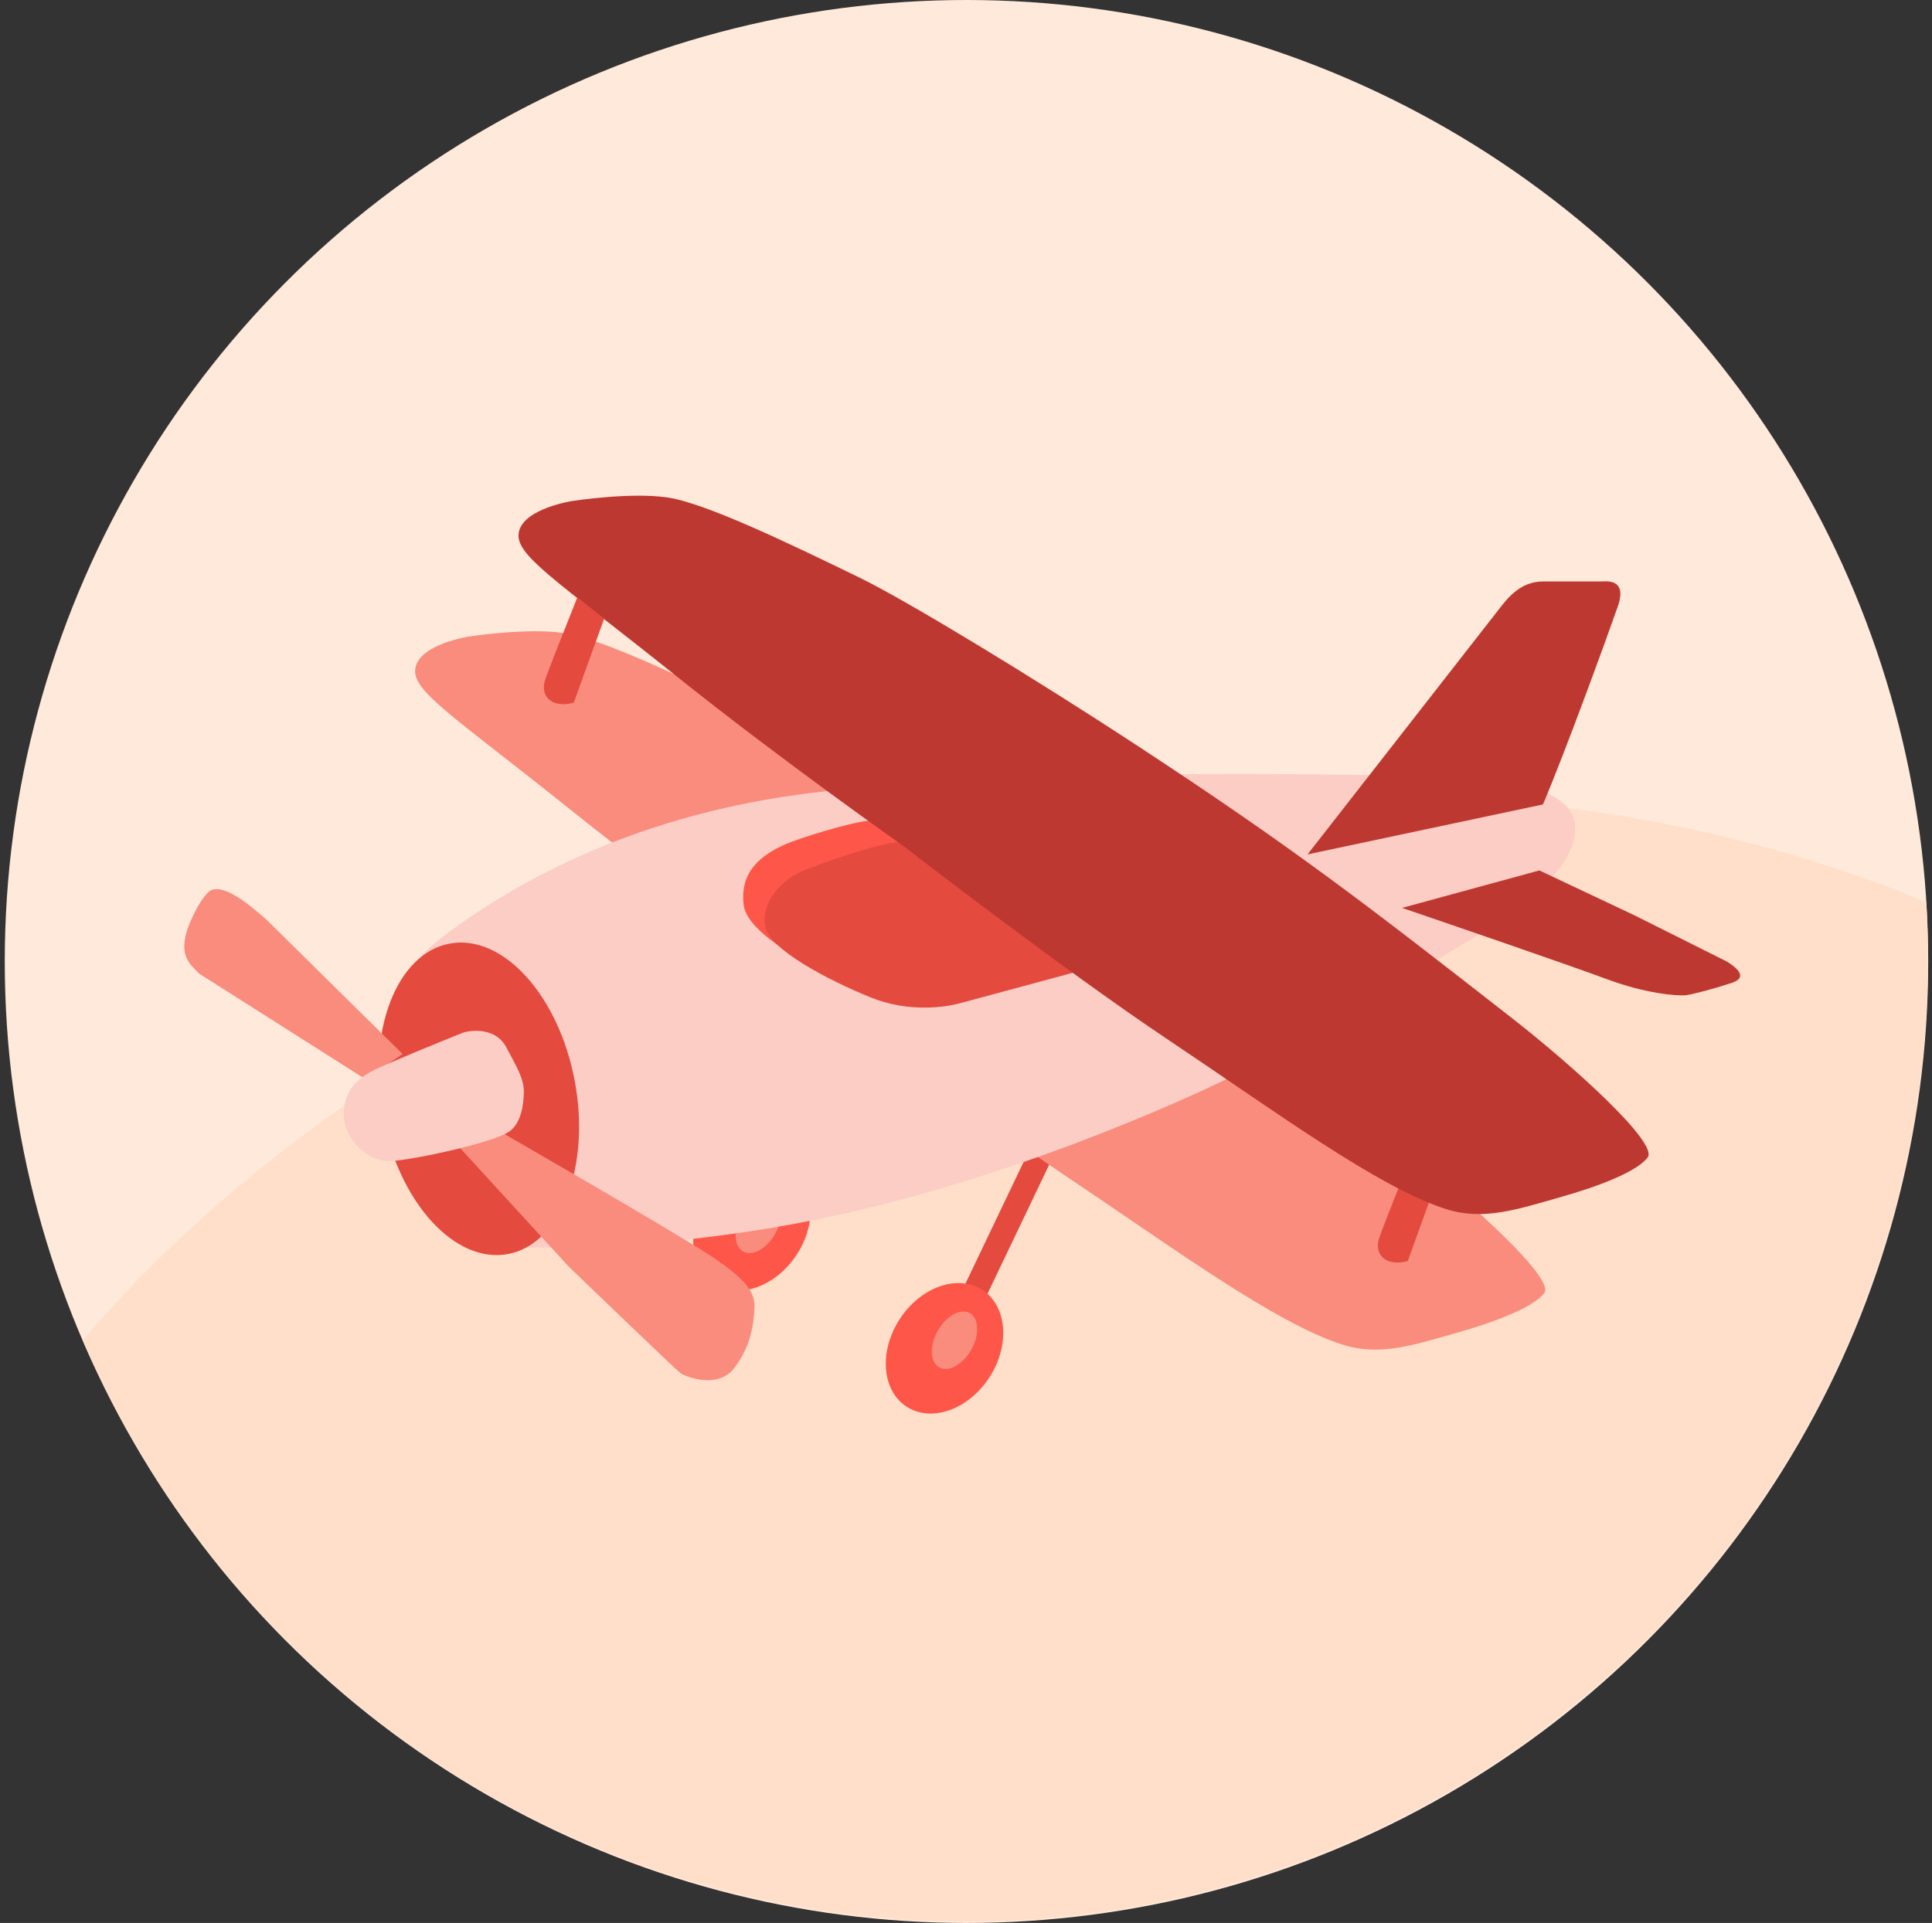 <svg width="226" height="225" viewBox="0 0 226 225" fill="none" xmlns="http://www.w3.org/2000/svg">
<rect x="0" y="0" width="226" height="225" fill="#333333" stroke="none"/>
<circle cx="113.057" cy="112.5" r="112.5" fill="#FFE9DA"/>
<path d="M110.127 98.688C152.176 88.776 193.138 92.132 225.328 105.566C225.936 115.774 225.153 126.236 222.825 136.715C209.351 197.368 149.258 235.615 88.605 222.141C51.959 214 23.495 188.84 9.673 156.822C32.461 130.181 67.798 108.665 110.127 98.688Z" fill="#FFDFC9"/>
<rect width="2.837" height="19.967" transform="matrix(0.902 0.432 -0.431 0.902 120.686 133.974)" fill="#E54A3F"/>
<path d="M54.877 74.48C54.877 74.48 61.551 73.437 65.931 74.063C70.311 74.689 79.888 79.282 88.457 83.455C93.879 86.096 108.479 94.934 121.202 103.284C139.206 115.099 147.69 121.651 164.793 135.009C171.747 140.44 181.921 149.586 180.645 151.289C179.393 152.958 174.945 154.655 170.633 155.881C165.441 157.357 161.456 158.727 157.076 157.342C149.15 154.837 136.909 145.785 124.539 137.513C112.036 129.153 93.462 114.763 93.462 114.763C93.462 114.763 79.151 104.693 66.974 94.934C52.649 83.455 47.942 80.742 48.62 78.028C49.297 75.315 54.877 74.48 54.877 74.48Z" fill="#FA8C7D"/>
<ellipse cx="6.258" cy="8.138" rx="6.258" ry="8.138" transform="matrix(0.838 0.545 -0.545 0.839 87.152 133.139)" fill="#FE5649"/>
<ellipse cx="2.252" cy="3.643" rx="2.252" ry="3.643" transform="matrix(0.871 0.492 -0.491 0.871 88.54 138.983)" fill="#FA8C7D"/>
<path d="M51.738 109.654C44.855 114.872 44.288 121.894 46.106 129.691C49.026 142.215 55.492 145.971 58.829 145.971C66.338 145.971 74.096 146.097 87.612 144.093C101.127 142.089 117.203 137.627 134.957 130.109C150.6 123.485 158.87 117.93 173.126 109.237C186.474 101.097 184.388 96.088 183.763 95.044C182.511 92.957 178.34 91.041 170.414 90.87C141.631 90.246 117.229 90.452 96.997 92.539C76.766 94.626 61.928 101.929 51.738 109.654Z" fill="#FBCDC5"/>
<path d="M164.682 147.541L168.227 137.731L165.099 135.226C163.986 138.009 161.678 143.826 161.344 144.828C160.927 146.08 161.344 147.123 162.387 147.541C163.222 147.875 164.264 147.68 164.682 147.541Z" fill="#E54A3F"/>
<path d="M112.22 117.316L125.36 113.767L126.194 108.549L115.974 98.531C112.289 97.557 104.253 95.692 101.583 96.026C98.913 96.36 93.448 98.113 91.989 98.74C88.873 100.076 86.566 102.079 86.983 105.836C87.4 109.593 96.16 113.767 101.583 116.272C105.921 118.276 110.482 117.803 112.22 117.316Z" fill="#FE5649"/>
<path d="M112.339 117.376L125.479 113.827L126.314 108.609L116.094 98.591C112.409 97.617 107.243 98.257 104.573 98.591C101.904 98.925 95.396 101.265 93.936 101.891C90.821 103.227 88.931 106.144 89.556 108.609C90.182 111.075 96.599 114.583 101.862 116.71C106.293 118.5 110.601 117.863 112.339 117.376Z" fill="#E54A3F"/>
<path d="M66.974 58.617C66.974 58.617 73.648 57.574 78.028 58.2C82.408 58.826 91.985 63.419 100.554 67.592C105.977 70.233 120.576 79.072 133.299 87.421C151.303 99.236 159.788 105.788 176.89 119.146C183.844 124.577 194.018 133.723 192.742 135.426C191.49 137.095 187.042 138.792 182.73 140.018C177.538 141.494 173.553 142.864 169.173 141.479C161.248 138.974 149.006 129.922 136.636 121.651C124.134 113.29 105.559 98.9 105.559 98.9C105.559 98.9 91.249 88.83 79.071 79.072C64.746 67.592 60.039 64.879 60.717 62.165C61.395 59.452 66.974 58.617 66.974 58.617Z" fill="#BD3830"/>
<ellipse cx="11.415" cy="18.476" rx="11.415" ry="18.476" transform="matrix(0.983 -0.185 0.185 0.983 41.367 112.521)" fill="#E54A3F"/>
<path d="M52.728 133.139L53.979 129.8C61.627 134.183 78.09 143.701 82.762 146.706C88.602 150.463 88.394 151.924 88.185 154.011C87.976 156.099 87.455 157.977 85.891 160.064C84.013 162.569 80.259 161.108 79.634 160.69C79.133 160.356 66.494 148.167 66.494 148.167L52.728 133.139Z" fill="#FA8C7D"/>
<path d="M42.717 126.251L47.097 123.329L31.245 107.675L31.194 107.63C29.514 106.159 26.487 103.507 24.78 104.127C23.737 104.505 21.97 108.008 21.651 109.762C21.234 112.058 22.277 112.893 23.32 113.937L42.717 126.251Z" fill="#FA8C7D"/>
<path d="M59.403 132.508C61.002 131.548 61.261 129.169 61.28 127.708C61.299 126.247 60.362 124.66 59.194 122.49C58.026 120.319 55.37 120.472 54.189 120.82C51.408 121.933 45.429 124.368 43.76 125.203C41.674 126.247 40.214 127.708 40.214 130.421C40.214 133.134 42.926 136.056 45.846 135.848C48.766 135.639 57.317 133.761 59.403 132.508Z" fill="#FBCDC5"/>
<path d="M67.12 82.212L70.665 72.402L67.537 69.897C66.424 72.68 64.116 78.496 63.782 79.498C63.365 80.75 63.782 81.794 64.825 82.212C65.659 82.545 66.702 82.351 67.12 82.212Z" fill="#E54A3F"/>
<path d="M175.273 71.374L152.956 99.969L180.487 94.125C183.129 87.933 188.079 74.296 189.247 70.957C190.415 67.617 187.787 68.035 187.37 68.035H180.487C177.651 68.035 176.107 70.331 175.273 71.374Z" fill="#BD3830"/>
<path d="M180.071 101.847L164.011 106.231C170.129 108.318 183.491 112.91 187.996 114.579C192.501 116.249 195.991 116.527 197.173 116.458C198.147 116.319 200.594 115.665 202.596 114.997C204.598 114.329 203.013 113.118 201.971 112.492L191.125 107.065L180.071 101.847Z" fill="#BD3830"/>
<ellipse cx="6.258" cy="8.138" rx="6.258" ry="8.138" transform="matrix(0.838 0.545 -0.545 0.839 109.677 147.525)" fill="#FE5649"/>
<ellipse cx="2.252" cy="3.643" rx="2.252" ry="3.643" transform="matrix(0.871 0.492 -0.491 0.871 111.483 152.535)" fill="#FA8C7D"/>
</svg>
